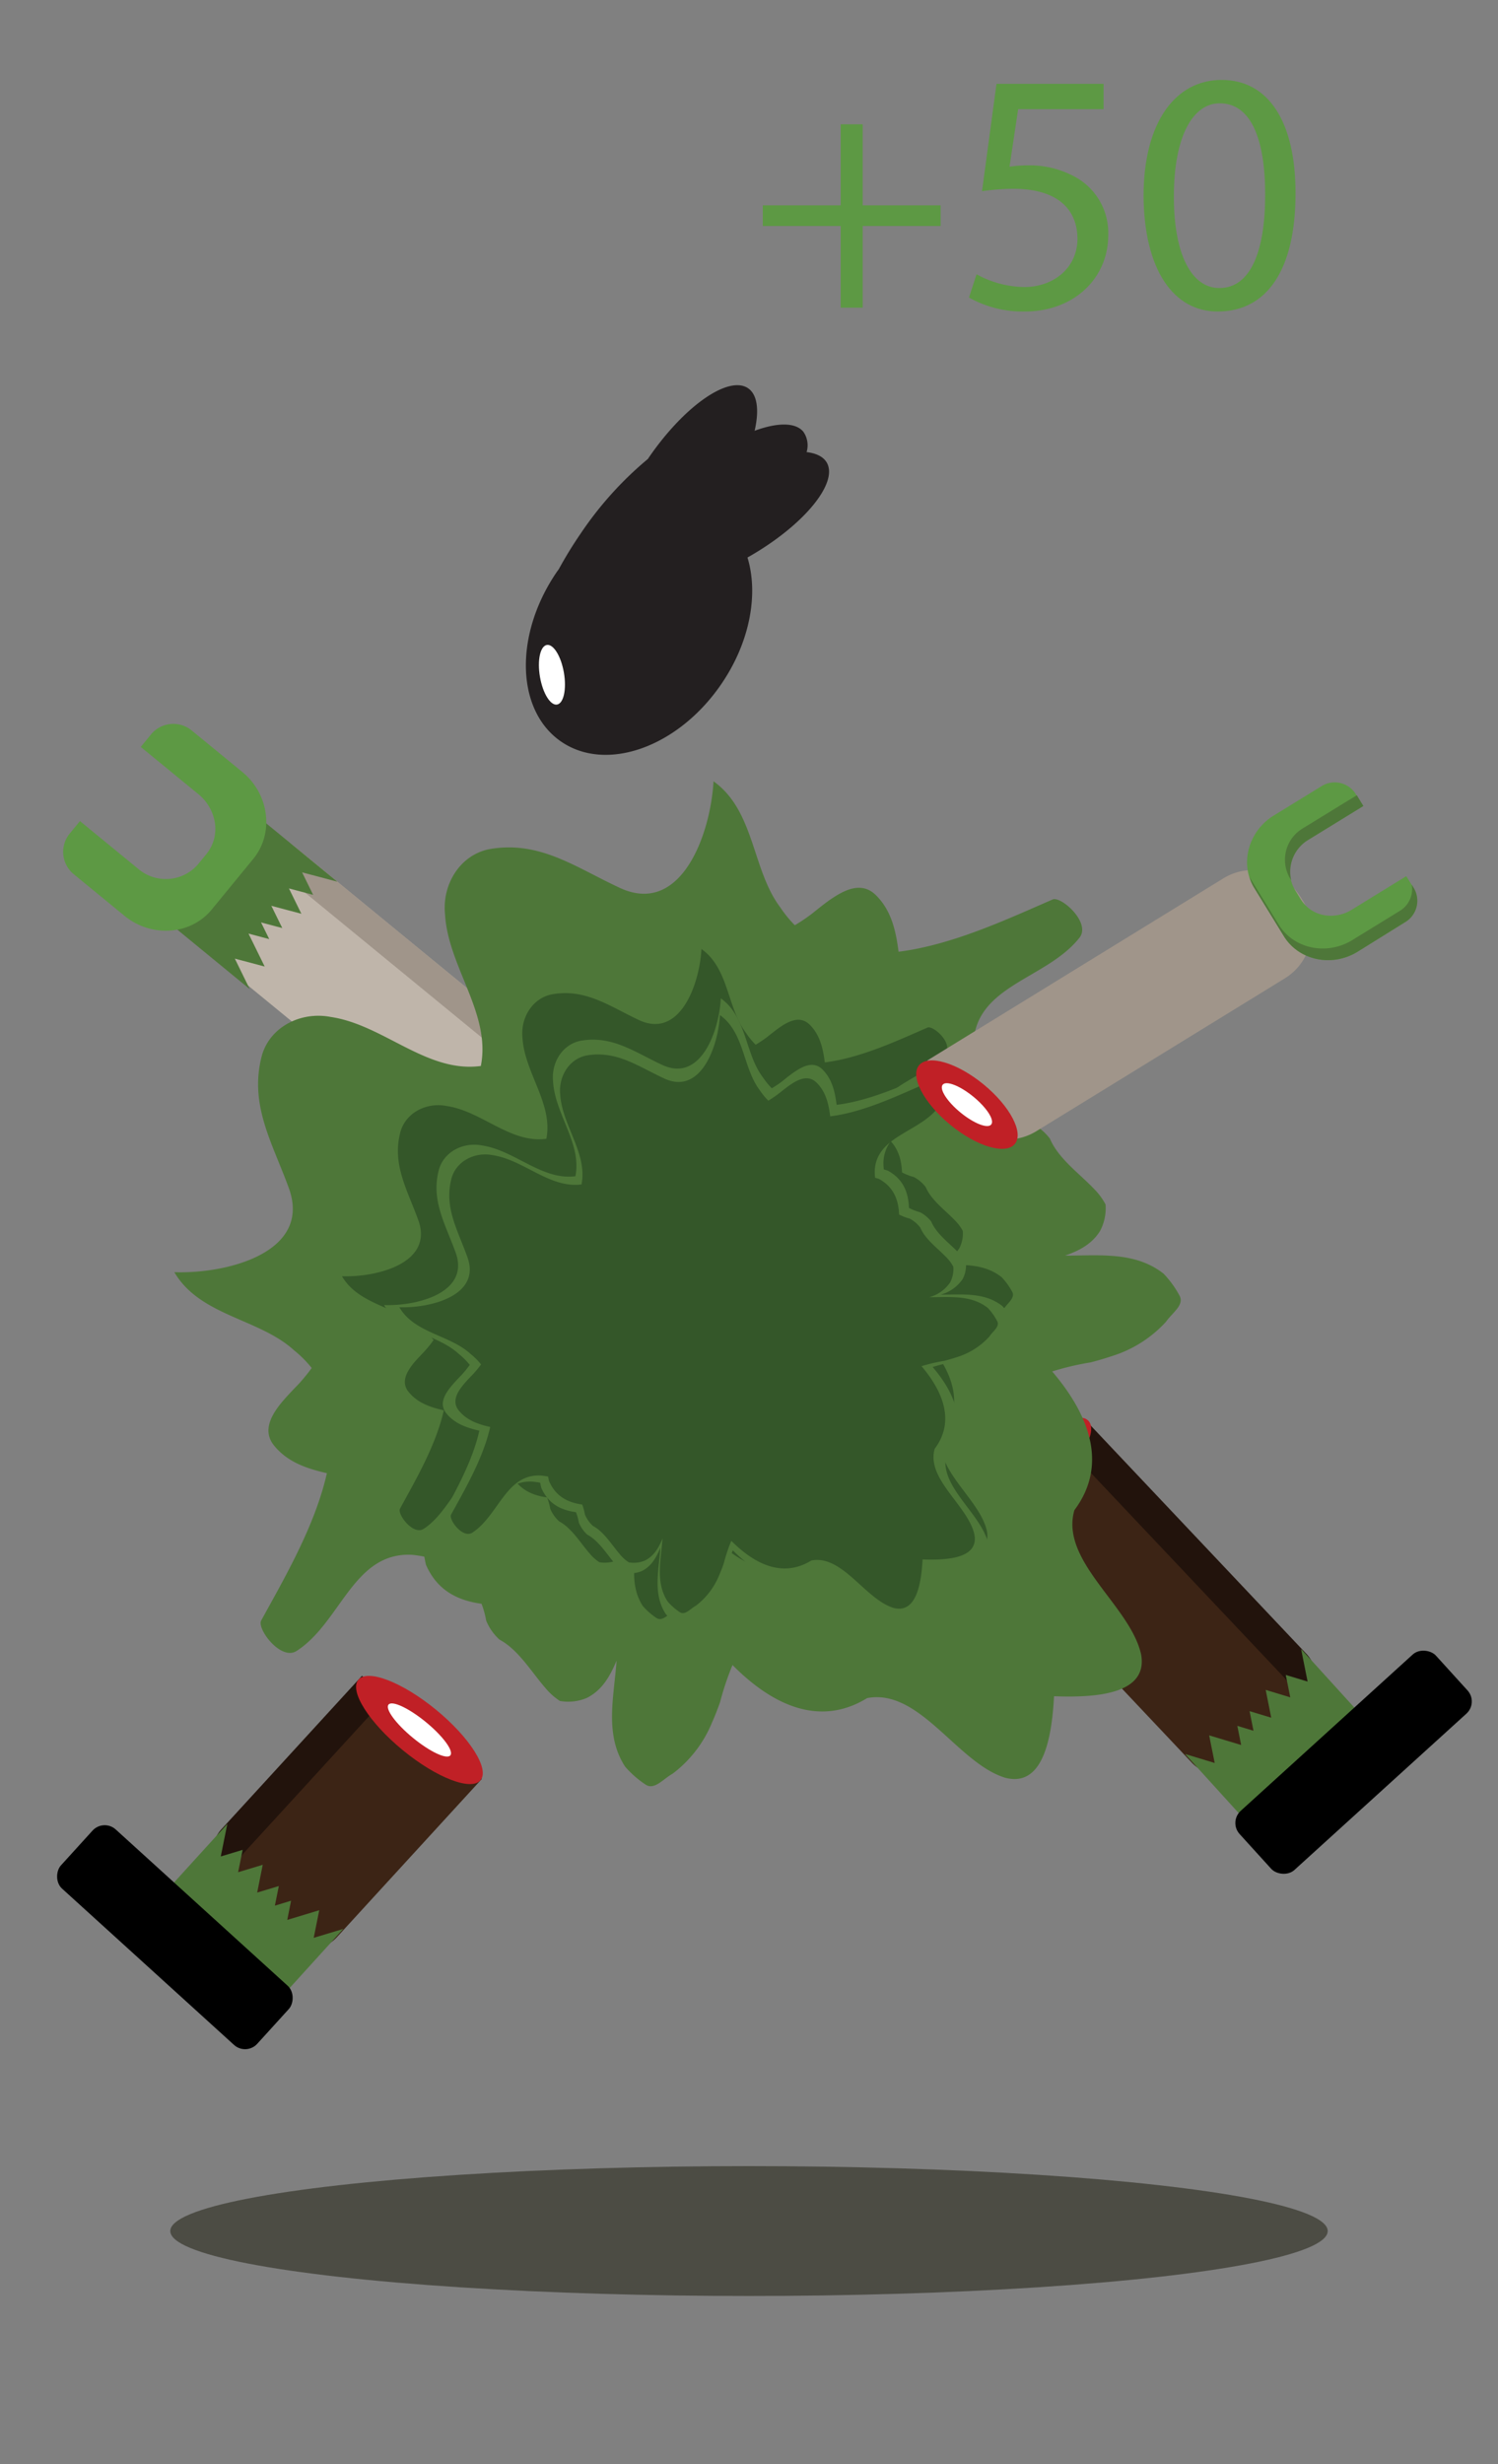 <svg id="Layer_3" data-name="Layer 3" xmlns="http://www.w3.org/2000/svg" width="321.7" height="529.02" viewBox="0 0 321.7 529.02"><rect x="0" y="0" width="321.7" height="529.02" fill="#808080" stroke="none"/><defs><style>.cls-1{fill:#bfb5aa;}.cls-2{fill:#a0958a;}.cls-3{fill:#4e7739;}.cls-4{fill:#5d9944;}.cls-5{fill:#231f20;}.cls-6{fill:#fff;}.cls-7{fill:#22130c;}.cls-8{fill:#3c2415;}.cls-9{fill:#c02026;}.cls-10{fill:#345729;}.cls-11{fill:#4c4c44;}</style></defs><rect class="cls-1" x="71.16" y="168.82" width="29.38" height="100.95" rx="12" transform="translate(-138.15 146.61) rotate(-50.64)"/><path class="cls-2" d="M59.05,186.34l64.37,52.79a8.87,8.87,0,0,1,1.23,12.45l3.93-4.79a8.87,8.87,0,0,0-1.23-12.46L63,181.54a8.88,8.88,0,0,0-12.46,1.23l-3.94,4.8A8.88,8.88,0,0,1,59.05,186.34Z"/><polygon class="cls-3" points="64.88 187.29 67.25 192.12 62.05 190.74 64.72 196.18 58.27 194.47 60.62 199.25 56.06 198.04 57.82 201.62 53.37 200.44 56.84 207.51 50.43 205.81 53.64 212.36 37.25 198.91 56.12 175.91 72.45 189.3 64.88 187.29"/><path class="cls-4" d="M32.54,157.54l-2.31,2.82,3.07,2.52,9.42,7.72a9.92,9.92,0,0,1,3.45,6.19,8.6,8.6,0,0,1-1.85,6.58l-1.83,2.23a9.13,9.13,0,0,1-12.83.92l-9.37-7.68-3.12-2.56-2.31,2.82a6.21,6.21,0,0,0,1.1,8.69l10.76,8.82c5.8,4.76,14.25,4.16,18.76-1.35l8.9-10.85c4.52-5.51,3.46-13.91-2.34-18.67l-10.76-8.82A6.22,6.22,0,0,0,32.54,157.54Z"/><path class="cls-5" d="M162.06,92.48c1-4.36.62-7.73-1.4-9.12-4.18-2.86-13.72,3.8-21.33,14.88l-.18.28a75.82,75.82,0,0,0-14.43,16,87.25,87.25,0,0,0-4.7,7.65l-.41.57c-9.24,13.47-8.84,29.8.9,36.48s25.11,1.18,34.35-12.29c6.22-9.05,8.06-19.4,5.66-27.24l.54-.3c11.66-6.73,19-15.72,16.49-20.08-.75-1.28-2.27-2-4.33-2.25a5.09,5.09,0,0,0-.69-4.36C170.83,90.63,166.92,90.7,162.06,92.48Z"/><ellipse class="cls-6" cx="118.52" cy="144.87" rx="2.61" ry="6.49" transform="translate(-22.77 22.11) rotate(-9.73)"/><path class="cls-7" d="M67.4,411l31.16-34L77.73,359.79,47.55,392.73a7.62,7.62,0,0,0,.52,10.74l9.77,8.88A7.62,7.62,0,0,0,67.4,411Z"/><path class="cls-8" d="M72.34,415.91l31.15-34L82.66,364.74,52.49,397.68A7.62,7.62,0,0,0,53,408.42l9.77,8.88A7.63,7.63,0,0,0,72.34,415.91Z"/><polygon class="cls-3" points="47.41 398.57 52.11 397.15 51.14 401.95 56.42 400.36 55.23 406.32 59.88 404.92 59.03 409.13 62.51 408.07 61.69 412.19 68.56 410.11 67.37 416.04 73.73 414.12 61.49 427.6 36.61 405 48.82 391.57 47.41 398.57"/><rect x="9.07" y="407.32" width="56.96" height="17.15" rx="3.53" transform="translate(-214.34 748.96) rotate(-137.74)"/><ellipse class="cls-9" cx="90.09" cy="371.39" rx="5.62" ry="16.98" transform="translate(-254.21 205.54) rotate(-50.64)"/><ellipse class="cls-6" cx="90.09" cy="371.39" rx="2.19" ry="8.59" transform="translate(-254.21 205.54) rotate(-50.64)"/><path class="cls-7" d="M260.83,373.42l-48-50.81,20.83-17.16,47,49.74a7.62,7.62,0,0,1-.52,10.74l-9.77,8.87A7.63,7.63,0,0,1,260.83,373.42Z"/><path class="cls-8" d="M255.89,378.37l-47.95-50.81,20.83-17.16,47,49.74a7.63,7.63,0,0,1-.51,10.74l-9.77,8.88A7.65,7.65,0,0,1,255.89,378.37Z"/><polygon class="cls-3" points="280.81 361.02 276.12 359.6 277.09 364.41 271.81 362.81 273 368.78 268.35 367.37 269.19 371.58 265.72 370.53 266.54 374.64 259.67 372.57 260.86 378.5 254.49 376.57 266.74 390.06 291.62 367.46 279.41 354.02 280.81 361.02"/><rect x="262.2" y="369.78" width="56.96" height="17.15" rx="3.53" transform="translate(-178.89 293.8) rotate(-42.26)"/><ellipse class="cls-9" cx="221.1" cy="316.6" rx="17.12" ry="5.62" transform="translate(-155.44 230.96) rotate(-42.26)"/><ellipse class="cls-6" cx="221.1" cy="316.6" rx="8.66" ry="2.19" transform="translate(-155.44 230.96) rotate(-42.26)"/><path class="cls-3" d="M253.31,278.17a21.39,21.39,0,0,0-3.43-4.72c-6.1-4.81-13.79-3.86-21.15-3.88,3-1.05,5.74-2.44,7.52-5.3a10.41,10.41,0,0,0,1.17-5.68,13.79,13.79,0,0,0-2.46-3.33c-3.11-3.28-7.7-6.54-9.48-10.79a11.39,11.39,0,0,0-3.81-3.22,19.32,19.32,0,0,1-3.83-1.49c-.2-5.26-1.9-9.88-7.25-12.84-.46-.15-.94-.3-1.42-.43-.08-.82-.12-1.65-.12-2.5.58-12.53,15.79-13.79,22.76-22.66,2.54-3.17-3.8-8.88-5.7-8.24-9.68,4.2-21.59,9.8-33.14,11.24-.59-4.6-1.59-9-5-12.27-2.64-2.47-5.75-1.48-8.9.57-1.58,1-3.16,2.31-4.72,3.55a37.84,37.84,0,0,1-3.66,2.46,25,25,0,0,1-3.12-3.83c-6.1-8.06-5.46-20.73-14.34-27.07-.63,11.41-7,29.15-20.27,22.81-9.51-4.43-17.11-10.14-27.89-8.24-6.33,1.27-10.14,7.61-9.5,13.95.63,11.29,9.94,21.34,7.69,32.61l-.09,0C91.58,230.38,82.35,220,71,218.33c-6.25-1.21-12.91,2-14.74,8.2C53.43,237.09,58.42,245.18,62,255c5.1,13.83-13.14,18.53-24.56,18.13,5.51,9.41,18.19,9.93,25.66,16.73a24.7,24.7,0,0,1,3.67,3.63l.17.21a40,40,0,0,1-2.76,3.39c-1.38,1.44-2.81,2.9-4,4.38-2.33,2.95-3.59,6-1.38,8.81,2.87,3.59,7,5,11.4,6-2.53,11.28-9.12,22.53-14.15,31.71-.8,1.84,4.31,8.67,7.69,6.43,9.47-6.14,12.11-21.17,24.64-20.62a27,27,0,0,1,2.74.4c.11.59.22,1.18.36,1.76,2.43,5.52,6.79,7.65,11.93,8.36a19.35,19.35,0,0,1,1,3.62,11.36,11.36,0,0,0,2.86,4.08c4.07,2.16,6.9,7,9.89,10.42a13.68,13.68,0,0,0,3.09,2.75,10.31,10.31,0,0,0,5.76-.65c3.35-1.68,5-4.71,6.4-8-.54,7.75-2.66,15.85,1.84,22.75a21.4,21.4,0,0,0,4.39,3.85c1.9,1.26,3.81-1.25,5.81-2.34a26.14,26.14,0,0,0,8.46-11c.63-1.4,1.19-2.85,1.72-4.33a60.61,60.61,0,0,1,2.68-8c8,8.08,18.3,13.62,28.91,7.1a11.13,11.13,0,0,1,4.64.1c9,2.07,16.2,14.3,25,17,8.06,2.11,10-8.23,10.5-17.5,9.36.36,20.11-.54,18.72-8.86-1.9-9-13.43-17.34-14.67-26.46a10.93,10.93,0,0,1,.32-4.63c7.56-10.11,2.72-21-4.77-29.78a58.89,58.89,0,0,1,8.24-1.94c1.52-.4,3-.82,4.47-1.32a26.24,26.24,0,0,0,11.75-7.43C251.72,281.86,254.4,280.18,253.31,278.17Z"/><path class="cls-10" d="M217.37,277.33a14.54,14.54,0,0,0-2.29-3.15c-4.07-3.2-9.19-2.57-14.1-2.58a8.9,8.9,0,0,0,5-3.54,6.88,6.88,0,0,0,.78-3.79,9.22,9.22,0,0,0-1.64-2.21c-2.07-2.19-5.13-4.37-6.32-7.2a7.67,7.67,0,0,0-2.53-2.15,12.74,12.74,0,0,1-2.56-1c-.14-3.5-1.27-6.58-4.83-8.55-.31-.11-.63-.21-.95-.3-.05-.54-.08-1.1-.08-1.66.39-8.35,10.53-9.19,15.17-15.11,1.69-2.11-2.53-5.91-3.8-5.49-6.45,2.8-14.39,6.54-22.09,7.49-.39-3.06-1.06-6-3.33-8.18-1.76-1.64-3.84-1-5.94.38-1.05.69-2.1,1.55-3.14,2.37a26.74,26.74,0,0,1-2.44,1.64,16.43,16.43,0,0,1-2.08-2.55c-4.07-5.37-3.64-13.82-9.56-18-.42,7.61-4.64,19.43-13.51,15.21-6.34-3-11.41-6.76-18.59-5.49-4.23.84-6.76,5.07-6.34,9.29.42,7.53,6.63,14.23,5.13,21.74l-.06,0c-7.72,1-13.88-6-21.42-7.06-4.16-.8-8.6,1.34-9.83,5.47-1.91,7,1.42,12.43,3.79,19,3.4,9.22-8.76,12.35-16.37,12.09,3.67,6.27,12.12,6.61,17.1,11.15A16,16,0,0,1,93,287.56l.11.15A25.4,25.4,0,0,1,91.27,290c-.91,1-1.87,1.93-2.64,2.91-1.55,2-2.4,4-.92,5.88,1.92,2.39,4.67,3.34,7.6,4-1.69,7.52-6.08,15-9.43,21.15-.54,1.22,2.87,5.77,5.12,4.28,6.31-4.09,8.07-14.11,16.43-13.75a17.71,17.71,0,0,1,1.82.27q.1.6.24,1.17c1.62,3.68,4.53,5.1,8,5.58a12.31,12.31,0,0,1,.67,2.41,7.57,7.57,0,0,0,1.91,2.72c2.71,1.44,4.6,4.68,6.59,6.94a9.16,9.16,0,0,0,2.06,1.84,7,7,0,0,0,3.84-.43c2.23-1.12,3.32-3.14,4.26-5.33-.35,5.17-1.77,10.56,1.23,15.16a14.19,14.19,0,0,0,2.93,2.57c1.26.84,2.54-.83,3.87-1.56a17.46,17.46,0,0,0,5.64-7.35c.42-.94.79-1.9,1.15-2.89a38.74,38.74,0,0,1,1.79-5.36c5.36,5.39,12.19,9.08,19.26,4.74a7.34,7.34,0,0,1,3.1.06c6,1.38,10.8,9.53,16.68,11.34,5.37,1.41,6.65-5.49,7-11.67,6.25.25,13.41-.35,12.49-5.9-1.27-6-8.95-11.56-9.79-17.64a7.36,7.36,0,0,1,.22-3.08c5-6.74,1.82-14-3.18-19.86a39.09,39.09,0,0,1,5.49-1.29c1-.27,2-.55,3-.88a17.44,17.44,0,0,0,7.83-4.95C216.31,279.79,218.09,278.67,217.37,277.33Z"/><path class="cls-3" d="M217.38,283.32a13.48,13.48,0,0,0-2.15-2.94c-3.81-3-8.61-2.42-13.22-2.43a8.39,8.39,0,0,0,4.71-3.32,6.41,6.41,0,0,0,.72-3.54,8.34,8.34,0,0,0-1.53-2.08c-1.95-2.05-4.81-4.09-5.92-6.74a7.3,7.3,0,0,0-2.38-2,12,12,0,0,1-2.4-.93c-.13-3.29-1.19-6.17-4.53-8-.29-.1-.59-.19-.88-.27-.05-.51-.08-1-.08-1.56.36-7.83,9.87-8.62,14.22-14.17,1.59-2-2.37-5.54-3.56-5.14-6,2.63-13.49,6.12-20.71,7-.37-2.87-1-5.62-3.12-7.67-1.65-1.54-3.6-.92-5.57.36-1,.64-2,1.44-2.95,2.22a23.3,23.3,0,0,1-2.28,1.53,15,15,0,0,1-1.95-2.39c-3.81-5-3.42-12.95-9-16.91-.4,7.12-4.36,18.21-12.67,14.25-5.94-2.77-10.69-6.33-17.42-5.15-4,.8-6.34,4.76-5.94,8.72.39,7.05,6.21,13.33,4.8,20.37l0,0c-7.24.92-13-5.57-20.08-6.61-3.91-.76-8.07,1.25-9.21,5.12-1.8,6.6,1.32,11.65,3.55,17.82,3.19,8.64-8.21,11.58-15.35,11.33,3.44,5.88,11.37,6.2,16,10.45a15,15,0,0,1,2.3,2.27,1.13,1.13,0,0,1,.1.13,24.26,24.26,0,0,1-1.72,2.12c-.86.9-1.75,1.81-2.48,2.74-1.45,1.84-2.25,3.72-.86,5.5,1.79,2.24,4.38,3.13,7.12,3.76-1.58,7.05-5.7,14.08-8.84,19.81-.5,1.15,2.69,5.42,4.8,4,5.92-3.84,7.57-13.23,15.4-12.88a16,16,0,0,1,1.71.24c.07.38.14.74.23,1.1,1.52,3.46,4.24,4.79,7.45,5.23a11.68,11.68,0,0,1,.63,2.26,7.3,7.3,0,0,0,1.79,2.55c2.55,1.35,4.31,4.39,6.18,6.51a8.69,8.69,0,0,0,1.93,1.72,6.45,6.45,0,0,0,3.6-.41c2.09-1,3.12-2.94,4-5-.33,4.85-1.66,9.9,1.15,14.22a13.19,13.19,0,0,0,2.74,2.4c1.19.79,2.39-.78,3.63-1.46a16.35,16.35,0,0,0,5.29-6.89c.39-.88.74-1.78,1.08-2.71a36.44,36.44,0,0,1,1.67-5c5,5.05,11.44,8.51,18.06,4.44a6.73,6.73,0,0,1,2.9.06C184,338.66,188.49,346.3,194,348c5,1.32,6.24-5.15,6.56-10.94,5.85.23,12.56-.33,11.7-5.53-1.19-5.65-8.39-10.84-9.17-16.54a7,7,0,0,1,.2-2.89c4.72-6.32,1.7-13.11-3-18.61a37.05,37.05,0,0,1,5.15-1.21c.95-.25,1.88-.52,2.79-.83a16.36,16.36,0,0,0,7.34-4.64C216.38,285.63,218.06,284.58,217.38,283.32Z"/><path class="cls-10" d="M214.14,283.62a12.49,12.49,0,0,0-2-2.81c-3.63-2.86-8.2-2.29-12.58-2.31a7.89,7.89,0,0,0,4.47-3.15,6.18,6.18,0,0,0,.7-3.38,8.12,8.12,0,0,0-1.47-2c-1.85-1.95-4.57-3.89-5.63-6.42a7,7,0,0,0-2.27-1.92,11,11,0,0,1-2.28-.88c-.12-3.13-1.13-5.88-4.31-7.64l-.84-.26a14.36,14.36,0,0,1-.08-1.48c.35-7.45,9.4-8.21,13.54-13.49,1.51-1.88-2.26-5.27-3.39-4.9-5.76,2.51-12.84,5.84-19.71,6.69-.35-2.73-.95-5.35-3-7.3-1.57-1.47-3.42-.88-5.29.34-.94.61-1.88,1.38-2.81,2.11A22.32,22.32,0,0,1,165,236.3a14,14,0,0,1-1.86-2.27c-3.63-4.8-3.25-12.34-8.53-16.1-.38,6.78-4.15,17.34-12.06,13.57-5.66-2.64-10.18-6-16.59-4.9-3.77.75-6,4.52-5.66,8.29.38,6.72,5.92,12.7,4.58,19.4l0,0c-6.9.88-12.39-5.3-19.12-6.29-3.72-.72-7.67,1.19-8.77,4.88-1.7,6.28,1.27,11.09,3.38,17,3,8.23-7.82,11-14.61,10.78,3.28,5.6,10.82,5.91,15.27,10a14.77,14.77,0,0,1,2.18,2.15,1.13,1.13,0,0,1,.1.13,25.55,25.55,0,0,1-1.64,2c-.82.85-1.67,1.72-2.36,2.6-1.39,1.76-2.14,3.55-.82,5.24,1.71,2.14,4.17,3,6.78,3.58-1.5,6.71-5.43,13.4-8.42,18.86-.47,1.1,2.56,5.16,4.58,3.83,5.63-3.65,7.2-12.6,14.65-12.27a14.21,14.21,0,0,1,1.63.24c.07.35.13.7.22,1,1.44,3.28,4,4.55,7.1,5a11.67,11.67,0,0,1,.59,2.15,7,7,0,0,0,1.71,2.43c2.42,1.28,4.1,4.18,5.88,6.2a7.87,7.87,0,0,0,1.84,1.63,6.26,6.26,0,0,0,3.43-.38c2-1,3-2.8,3.8-4.75-.32,4.61-1.58,9.42,1.1,13.53a12.51,12.51,0,0,0,2.61,2.29c1.13.75,2.27-.75,3.46-1.39a15.66,15.66,0,0,0,5-6.56q.56-1.26,1-2.58a35.89,35.89,0,0,1,1.6-4.79c4.78,4.81,10.88,8.11,17.19,4.23a6.56,6.56,0,0,1,2.76.06c5.33,1.23,9.64,8.51,14.89,10.12,4.79,1.25,5.94-4.9,6.24-10.41,5.57.21,12-.32,11.14-5.27-1.13-5.37-8-10.32-8.73-15.74a6.62,6.62,0,0,1,.19-2.75c4.5-6,1.62-12.49-2.83-17.73a36,36,0,0,1,4.9-1.15c.9-.23,1.79-.49,2.66-.78a15.62,15.62,0,0,0,7-4.42C213.2,285.81,214.79,284.81,214.14,283.62Z"/><path class="cls-2" d="M242,172.38h1.2a12,12,0,0,1,12,12v62.68a12,12,0,0,1-12,12H230.15A.15.15,0,0,1,230,259V184.4a12,12,0,0,1,12-12Z" transform="translate(299.32 -103.94) rotate(58.41)"/><path class="cls-4" d="M303.66,190.77,302,188.11l-2.91,1.79-8.91,5.48a8.51,8.51,0,0,1-6,1.06,7.4,7.4,0,0,1-4.82-3.34l-1.3-2.11a7.84,7.84,0,0,1,2.85-10.68l8.87-5.45,2.95-1.82-1.64-2.66a5.33,5.33,0,0,0-7.36-1.55l-10.19,6.26c-5.49,3.38-7.37,10.4-4.16,15.61L275.72,201c3.21,5.21,10.32,6.71,15.82,3.33L301.72,198A5.34,5.34,0,0,0,303.66,190.77Z"/><path class="cls-3" d="M300.6,195.57l-10.19,6.26c-5.49,3.38-12.61,1.88-15.81-3.33l-6.26-10.18a10.12,10.12,0,0,0,1.07,2.38L275.72,201c3.21,5.21,10.32,6.71,15.82,3.33L301.72,198a5.34,5.34,0,0,0,1.94-7.27l-.48-.79A5.48,5.48,0,0,1,300.6,195.57Z"/><path class="cls-3" d="M288.68,172.38l-8.87,5.45A7.84,7.84,0,0,0,277,188.51l.28.46a8,8,0,0,1,3.69-8.66l8.87-5.45,2.95-1.82-1.41-2.3Z"/><ellipse class="cls-9" cx="207.65" cy="237.13" rx="5.62" ry="13.31" transform="translate(-107.38 247.32) rotate(-50.64)"/><ellipse class="cls-6" cx="207.65" cy="237.13" rx="2.19" ry="6.74" transform="translate(-107.38 247.32) rotate(-50.64)"/><ellipse class="cls-11" cx="160.85" cy="478.99" rx="124.28" ry="13.94"/><path class="cls-4" d="M185.27,26.69V44.08H202v4.44H185.27V66.06h-4.73V48.52H163.81V44.08h16.73V26.69Z"/><path class="cls-4" d="M237,23.44H218.65L216.8,35.79a26.85,26.85,0,0,1,3.92-.29,20.29,20.29,0,0,1,10.36,2.59A13.71,13.71,0,0,1,238,50.45c0,9.4-7.47,16.43-17.91,16.43a23.58,23.58,0,0,1-12-3l1.63-5A21.6,21.6,0,0,0,220,61.62c6.14,0,11.39-4,11.39-10.43-.07-6.22-4.21-10.66-13.83-10.66a50.25,50.25,0,0,0-6.67.52L214,18h23Z"/><path class="cls-4" d="M278.22,41.49c0,16.36-6.07,25.39-16.73,25.39-9.4,0-15.76-8.81-15.91-24.72,0-16.13,7-25,16.73-25C272.44,17.14,278.22,26.17,278.22,41.49Zm-26.13.74c0,12.51,3.85,19.61,9.77,19.61,6.66,0,9.84-7.77,9.84-20.05,0-11.84-3-19.61-9.77-19.61C256.24,22.18,252.09,29.13,252.09,42.23Z"/></svg>